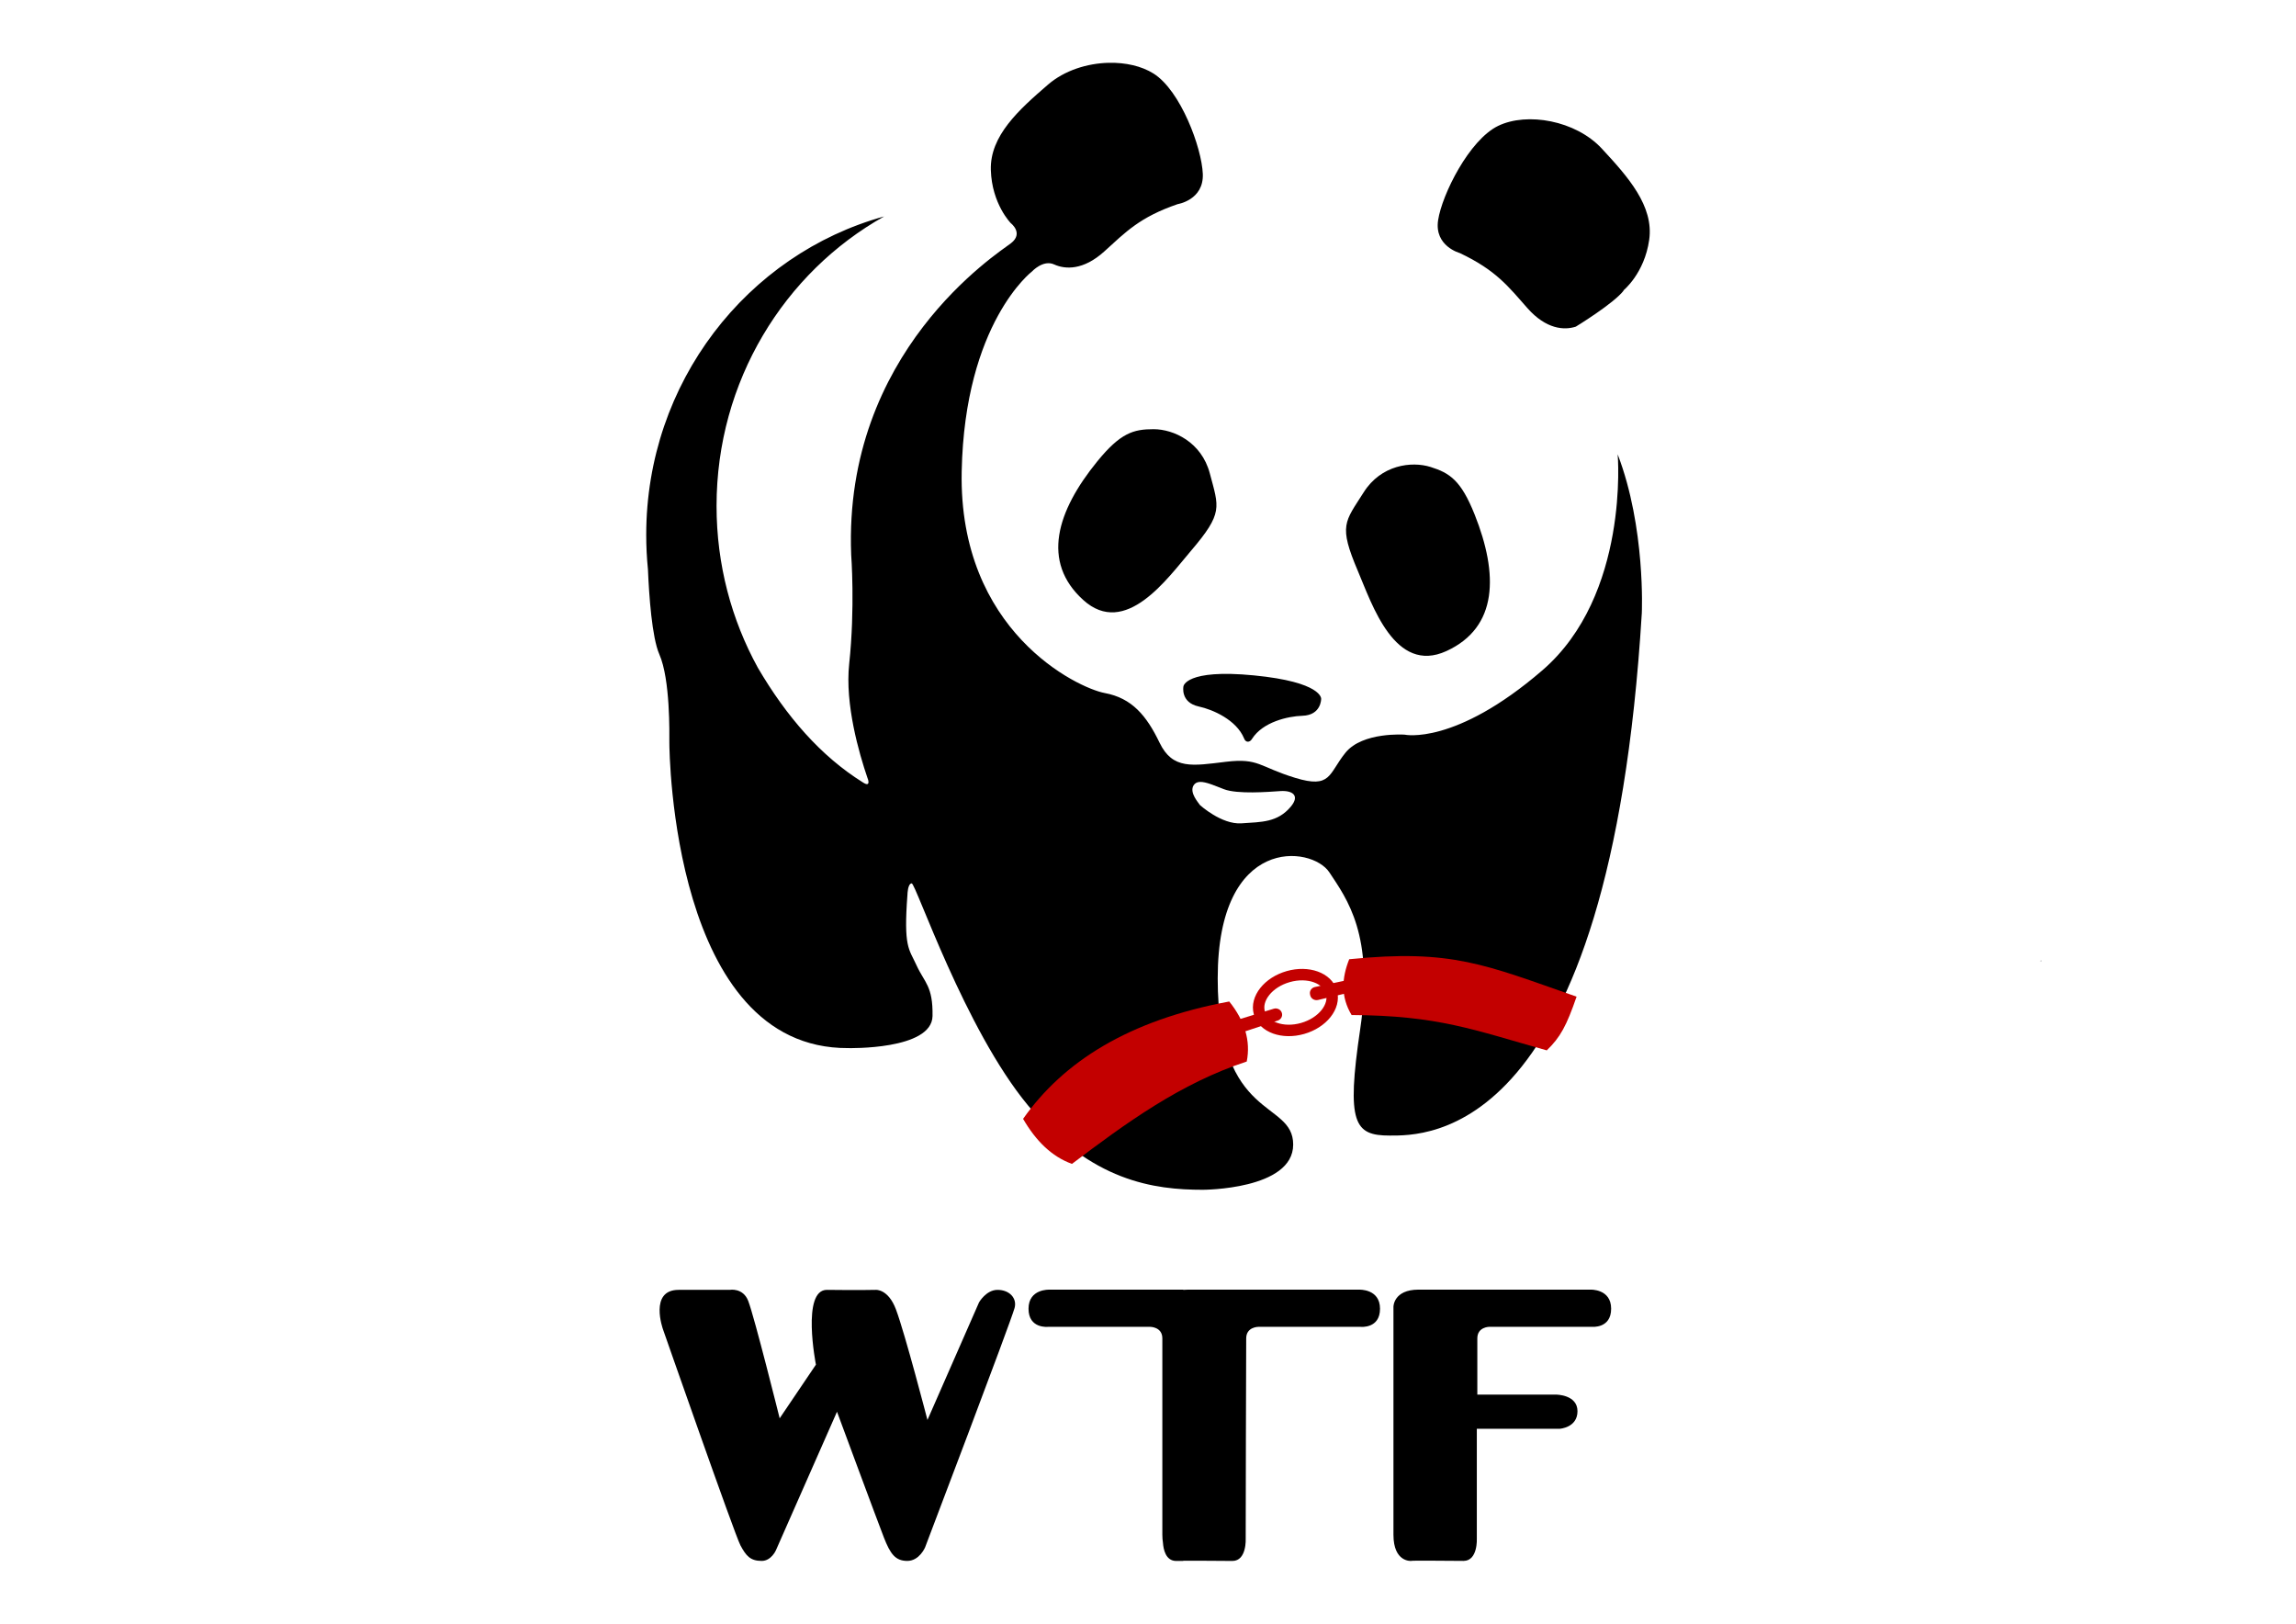 <?xml version="1.0" encoding="UTF-8" standalone="no"?>
<svg
   xmlns:dc="http://purl.org/dc/elements/1.1/"
   xmlns:cc="http://creativecommons.org/ns#"
   xmlns:rdf="http://www.w3.org/1999/02/22-rdf-syntax-ns#"
   xmlns:svg="http://www.w3.org/2000/svg"
   xmlns="http://www.w3.org/2000/svg"
   xmlns:sodipodi="http://sodipodi.sourceforge.net/DTD/sodipodi-0.dtd"
   xmlns:inkscape="http://www.inkscape.org/namespaces/inkscape"
   version="1.1"
   width="420mm"
   height="297mm"
   viewBox="-0.5 -0.5 1587.402 1122.52"
   overflow="visible"
   enable-background="new -0.5 -0.5 263 390"
   xml:space="preserve"
   id="svg5"
   sodipodi:docname="WWF_logo.svg"
   inkscape:version="1.0 (4035a4fb49, 2020-05-01)"><defs
     id="defs9" /><sodipodi:namedview
     inkscape:snap-global="false"
     inkscape:document-rotation="0"
     pagecolor="#ffffff"
     bordercolor="#666666"
     borderopacity="1"
     objecttolerance="10"
     gridtolerance="10"
     guidetolerance="10"
     inkscape:pageopacity="0"
     inkscape:pageshadow="2"
     inkscape:window-width="1920"
     inkscape:window-height="999"
     id="namedview7"
     showgrid="false"
     units="mm"
     inkscape:snap-bbox="true"
     inkscape:bbox-paths="true"
     inkscape:bbox-nodes="true"
     inkscape:snap-bbox-edge-midpoints="true"
     inkscape:snap-bbox-midpoints="true"
     inkscape:object-paths="true"
     inkscape:snap-intersection-paths="true"
     inkscape:snap-smooth-nodes="true"
     inkscape:snap-midpoints="true"
     inkscape:zoom="1.1873199"
     inkscape:cx="1013.6618"
     inkscape:cy="618.53106"
     inkscape:window-x="0"
     inkscape:window-y="0"
     inkscape:window-maximized="1"
     inkscape:current-layer="svg5" /><path
     sodipodi:nodetypes="ccscccccccscsccsccccsccsszcsccsccsscccccscsccccccsccccsccccccccccccccccccsscsccccccs"
     id="foreground"
     d="m 766.089,42.906 c -14.929,0.343 -30.658,5.285 -41.988,15.052 -20.141,17.362 -40.256,35.402 -39.56,59.018 0.696,23.616 13.863,36.839 13.863,36.839 0,0 9.03,6.918 0,13.863 -9.028,6.948 -115.969,75.031 -110.414,215.331 0,0 2.782,36.513 -1.387,75.408 -2.993,27.943 6.827,61.821 12.626,78.776 0.145,0.163 2.846,7.132 -3.269,3.068 -28.99,-18.117 -52.659,-45.348 -72.487,-79.17 -18.192,-33.043 -28.569,-71.226 -28.569,-111.849 0,-86.286 46.85,-161.443 115.859,-200.13 -94.679,26.106 -164.479,114.778 -164.479,220.081 0,8.051 0.394,16.029 1.189,23.865 0.771,18.157 2.774,47.131 7.871,58.724 7.641,17.365 6.931,54.847 6.931,61.098 0,6.249 2.086,211.816 123.634,211.122 0,0 57.931,1.44 58.325,-22.181 0.348,-20.837 -5.598,-23.027 -11.092,-35.105 -5.207,-11.456 -9.017,-12.158 -6.238,-48.965 0,0 0.142,-7.451 2.921,-7.628 2.779,-0.177 36.652,100.703 80.409,153.491 43.755,52.785 87.52,58.325 120.858,58.325 0,0 62.488,0.013 62.488,-31.241 0,-31.257 -52.183,-15.597 -52.183,-114.913 0,-99.322 65.017,-91.737 77.187,-73.286 12.17,18.451 31.048,43.146 21.321,108.434 -9.724,65.288 -3.94,73.527 20.369,73.527 24.31,0 152.112,4.136 174.337,-361.195 0,0 2.76,-59.018 -16.685,-109.72 0,0 8.34,97.239 -52.087,149.331 -60.426,52.092 -95.164,44.462 -95.164,44.462 0,0 -29.142,-2.11 -40.946,12.476 -11.807,14.586 -9.756,25.019 -34.754,17.381 -25.006,-7.641 -25.11,-13.871 -48.028,-11.092 -22.918,2.779 -36.719,5.531 -45.749,-13.22 -9.033,-18.752 -19.127,-30.84 -37.876,-34.312 -18.754,-3.472 -101.153,-42.673 -98.928,-153.194 2.083,-102.794 48.622,-138.239 48.622,-138.239 0,0 7.66,-8.324 15.298,-4.851 7.641,3.472 20.122,4.185 34.708,-9.012 14.586,-13.196 24.31,-23.648 50.702,-32.679 0,0 18.074,-2.787 17.378,-20.845 -0.696,-18.058 -15.311,-57.61 -34.068,-69.417 -8.206,-5.17 -19.338,-7.7 -30.947,-7.429 z m 63.029,497.104 c 4.193,-0.155 10.246,2.621 16.637,5.052 9.296,3.531 30.553,1.863 38.871,1.285 8.313,-0.576 13.887,2.953 7.226,10.843 -9.178,10.88 -20.157,10.479 -34.015,11.437 -13.858,0.958 -28.719,-12.626 -28.719,-12.626 -0.787,-1.339 -7.534,-8.527 -4.407,-13.617 0.977,-1.588 2.501,-2.302 4.407,-2.375 z M 758.153,318.409 c 16.053,-19.694 25.003,-22.227 38.893,-22.227 13.892,0 33.166,8.907 38.896,30.561 6.249,23.614 9.427,27.233 -13.089,53.588 -16.149,18.91 -45.254,60.316 -74.426,33.924 -29.169,-26.393 -18.337,-61.42 9.727,-95.847 z m 260.885,36.772 c -9.408,-23.6 -17.188,-28.703 -30.438,-32.869 -13.25,-4.169 -34.304,-1.451 -46.269,17.485 -13.046,20.65 -17.563,22.602 -3.994,54.499 9.735,22.883 25.48,71.663 61.224,55.238 35.744,-16.428 35.918,-53.09 19.477,-94.353 z M 865.167,510.186 c 7.429,-11.635 24.754,-15.587 34.797,-15.898 13.14,-0.404 12.953,-11.74 12.953,-11.74 0,0 0.929,-11.571 -46.526,-16.184 -47.401,-4.61 -48.697,7.622 -48.697,7.622 0,0 -2.238,11.113 10.61,13.89 9.788,2.118 26.007,9.271 31.279,21.964 1.036,3.079 3.968,3.14 5.585,0.345 z M 1089.006,225.288 c -7.976,2.605 -20.479,1.909 -33.514,-12.822 -13.036,-14.73 -21.547,-26.162 -46.778,-38.06 0,0 -17.638,-4.76 -14.947,-22.631 2.691,-17.871 21.571,-55.599 41.517,-65.259 19.946,-9.657 53.54,-3.815 71.636,15.673 18.093,19.488 36.108,39.667 32.802,63.058 -3.304,23.391 -17.882,35.046 -17.882,35.046 l 0.254,0.04 c -6.942,9.03 -33.089,24.955 -33.089,24.955 z"
     style="stroke-width:1" /><g
     transform="matrix(2.677,0,0,2.677,441.471,38.074)"
     id="g18885"
     style="stroke-width:0.374"><path
       style="fill:#000000;stroke-width:0.374"
       id="path17"
       d="m 199.322,388.652 c 0,0 -4.54,0.385 -4.54,-6.75 0,-7.133 0,-58.889 0,-58.889 0,0 0,-4.41 6.485,-4.41 6.485,0 44.361,0 44.361,0 0,0 5.375,-0.26 5.375,4.93 0,5.19 -4.986,4.67 -4.986,4.67 h -26.461 c 0,0 -3.113,0 -3.113,2.982 0,2.983 0,14.527 0,14.527 h 20.365 c 0,0 5.504,0 5.504,4.281 0,4.279 -4.597,4.54 -4.597,4.54 h -21.401 v 28.317 c 0,0 0.315,5.803 -3.445,5.803 -2.596,-0.001 -13.547,-0.135 -13.547,-0.001 z" /><path
       style="fill:#000000;stroke-width:0.374"
       id="WWF"
       d="m 10.162,318.662 v 0 H 23.37 c 0,0 3.422,-0.62 4.77,2.852 1.587,4.092 8.123,30.316 8.123,30.316 l 9.363,-13.855 c 0,0 -3.819,-19.404 2.876,-19.313 8.071,0.108 12.566,0 12.566,0 0,0 3.216,-0.308 5.228,5.054 2.369,6.314 8.135,28.541 8.135,28.541 l 13.327,-30.375 c 0,0 1.834,-3.219 4.77,-3.219 3.118,0 5.092,2.186 4.402,4.688 -1.05,3.81 -23.113,61.818 -23.113,61.818 0,0 -1.468,3.484 -4.586,3.484 -3.119,0 -4.403,-1.834 -6.054,-6.053 C 61.526,378.381 51.07,350.131 51.07,350.131 l -15.776,35.771 c 0,0 -1.192,2.75 -3.669,2.75 -2.935,0 -4.036,-1.283 -5.503,-4.035 -1.468,-2.751 -19.995,-55.766 -19.995,-55.766 0,0 -3.67,-10.189 4.035,-10.189 z" /><path
       style="fill:#000000;stroke-width:0.374"
       d="m 105.909,318.612 c 0,0 -5.375,-0.26 -5.375,4.93 0,5.19 4.986,4.67 4.986,4.67 h 26.461 c 0,0 3.113,4.2e-4 3.113,2.982 v 50.717 c 0,0.776 0.062,1.448 0.158,2.057 0.117,1.681 0.696,4.695 3.414,4.695 0.119,-4e-5 0.449,-0.002 0.711,-0.004 0.153,0.007 0.256,0.002 0.256,0.002 0,-0.002 0.055,-0.002 0.061,-0.004 0.313,-0.002 0.576,-0.005 0.797,-0.006 v -0.033 c 2.552,-0.048 10.517,0.044 12.691,0.045 3.76,0 3.443,-5.803 3.443,-5.803 0.034,-17.222 0.058,-34.444 0.129,-51.666 0,-2.982 3.113,-2.982 3.113,-2.982 h 26.461 c 0,0 4.986,0.52 4.986,-4.67 0,-5.19 -5.375,-4.93 -5.375,-4.93 H 141.579 c -0.387,0 -0.746,0.019 -1.088,0.049 v -0.049 z"
       id="path23" /></g><path
     d="m 853.169,709.379 0.185,0.635 c 0.689,2.35 3.304,3.651 5.727,2.849 l 23.81,-7.877 c 2.145,-0.709 3.409,-2.838 2.942,-4.952 l -0.022,-0.083 c -0.543,-2.457 -3.183,-3.916 -5.695,-3.149 l -23.977,7.326 c -2.307,0.705 -3.625,3.032 -2.974,5.25"
     style="fill:#c30000;fill-opacity:1;fill-rule:nonzero;stroke:none;stroke-width:0.133"
     id="path1258" /><path
     d="m 1410.472,663.965 c -0.11,0 -0.23,-0.043 -0.267,-0.135 l -0.01,-0.037 c -0.017,-0.125 0.188,-0.308 0.306,-0.338 0.01,-0.002 0.02,-0.003 0.031,-0.003 0.108,0 0.286,0.108 0.307,0.197 0.03,0.128 -0.144,0.258 -0.253,0.298 -0.033,0.012 -0.073,0.018 -0.114,0.018"
     style="fill:#3d424a;fill-opacity:1;fill-rule:nonzero;stroke:none;stroke-width:0.133"
     id="path4652" /><path
     sodipodi:nodetypes="ccccc"
     d="m 231.995,1021.371 c 43.656,-20.477 96.817,-23.278 164.002,0 2.718,17.008 -0.526,31.071 -10.018,42.047 -47.192,-9.627 -93.621,-4.351 -140.01,1.727 -9.669,-11.275 -13.827,-26.197 -13.974,-43.774 z"
     transform="rotate(-29.646)"
     style="fill:#c30000;stroke-width:1.002;stroke-linecap:round;stroke-linejoin:round;stroke-dashoffset:7.289;paint-order:stroke fill markers"
     id="rect18923" /><path
     sodipodi:nodetypes="ccccc"
     d="m 1031.36,494.476 c 68.849,-19.12 93.194,-12.217 159.317,-1.221 -3.453,21.085 -6.287,29.565 -14.008,40.093 -52.107,-5.337 -77.704,-11.039 -137.121,-1.14 -9.758,-11.285 -11.061,-24.125 -8.188,-37.732 z"
     transform="rotate(9.786)"
     style="fill:#c30000;stroke-width:1.002;stroke-linecap:round;stroke-linejoin:round;stroke-dashoffset:7.289;paint-order:stroke fill markers"
     id="rect18925" /><path
     id="path18955"
     style="fill:#c30000;fill-opacity:1;fill-rule:nonzero;stroke:none;stroke-width:0.133"
     d="m 905.208,686.752 0.13,0.649 c 0.482,2.401 2.974,3.924 5.458,3.336 l 24.404,-5.779 c 2.199,-0.52 3.643,-2.531 3.361,-4.677 l -0.015,-0.085 c -0.328,-2.495 -2.831,-4.178 -5.4,-3.632 l -24.523,5.216 c -2.359,0.502 -3.874,2.705 -3.419,4.972" /><ellipse
     transform="matrix(0.962,-0.275,0.269,0.963,0,0)"
     ry="18.602"
     rx="25.921"
     cx="675.455"
     cy="912.007"
     id="path18957"
     style="fill:none;fill-opacity:1;stroke:#c30000;stroke-width:7.9;stroke-linecap:round;stroke-linejoin:round;stroke-miterlimit:4;stroke-dasharray:none;stroke-dashoffset:7.289;paint-order:stroke fill markers" /></svg>
